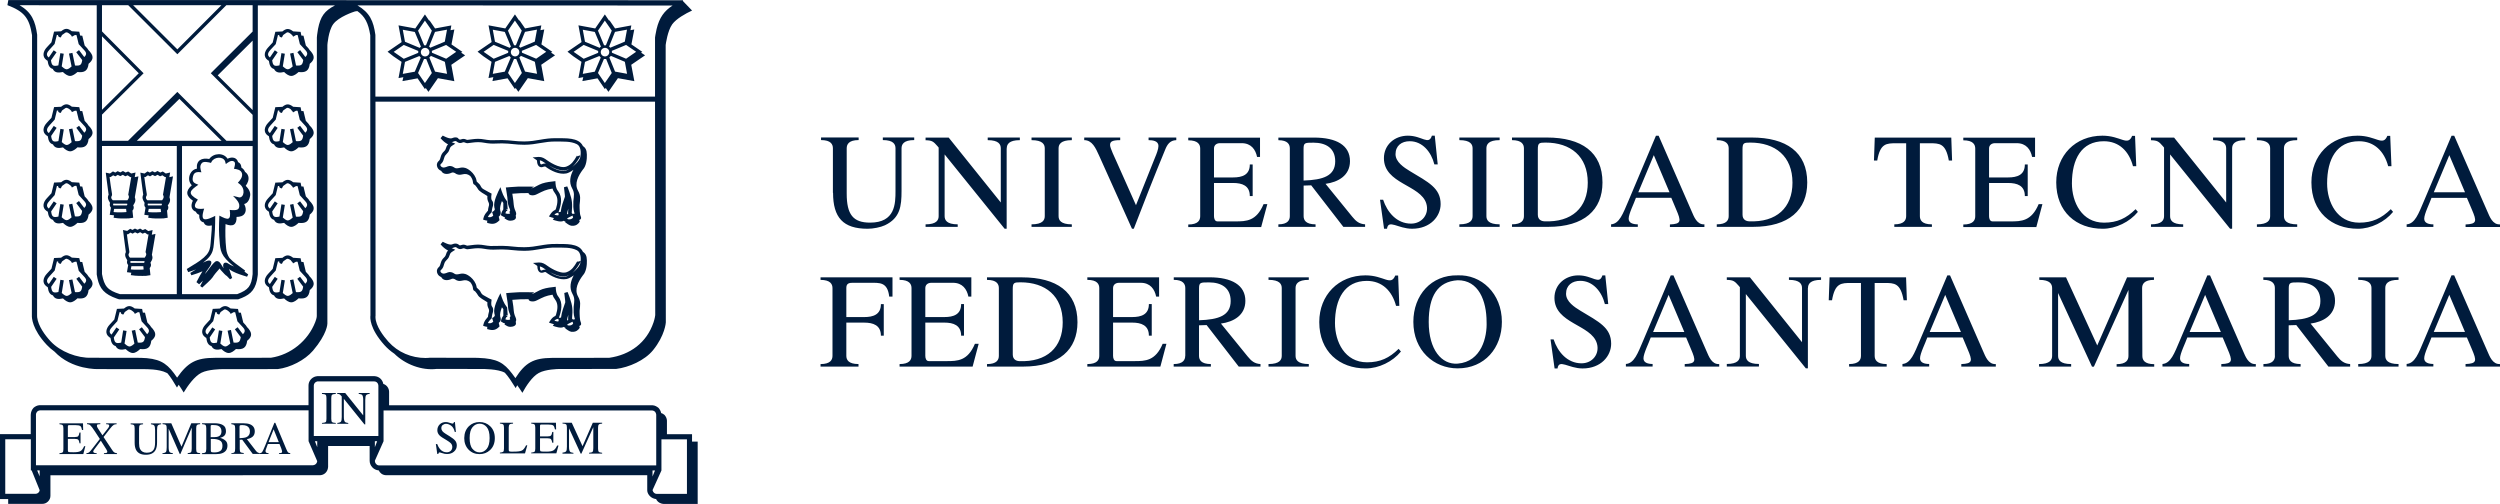 <svg fill="none" height="26" viewBox="0 0 129 26" width="129" xmlns="http://www.w3.org/2000/svg" xmlns:xlink="http://www.w3.org/1999/xlink"><clipPath id="a"><path d="m0 0h129v26h-129z"/></clipPath><g clip-path="url(#a)" clip-rule="evenodd" fill="#001b3c" fill-rule="evenodd"><path d="m16.251 22.767h.118v.307zm3.21 0h-.118v.307zm-.118 1.006c0 .013 0 .038.009.072.021.076.101.164.181.168h14.328v-2.619c-.004-.055-.029-.109-.063-.151-.042-.034-.089-.059-.139-.063h-13.868v1.587zm-2.982-4.088c-.093.021-.169.11-.169.206v2.606h3.332v-2.598s0-.025-.009-.055c-.025-.101-.101-.16-.207-.164h-2.919c-.008 0-.017 0-.029.004zm-14.315 5.607-.413-1.019h-.042v-1.608h-1.32v2.816h1.565s.021 0 .051-.008c.084-.021.152-.093.16-.181zm-.127-1.019.127.311v-.311zm31.878.004h-.127v.311zm.333-1.608v1.608l-.46 1.014c.03.122.114.19.211.194h1.565v-2.816zm-15.057.345h-2.143v1.082s-.004.046-.017.101c-.051.185-.198.311-.392.324l-13.919.004v1.057c.004.223-.194.421-.413.417h-1.767v-.248h-.422v-3.351h1.586v-.994c.004-.147.059-.265.139-.358.084-.076.194-.131.304-.139h.03 13.86v-1.015c-.004-.219.16-.421.375-.471.034-.008.063-.013.08-.013h.034 2.893.03c.228.013.409.181.447.4.177.055.295.219.299.404v.699h13.573.03c.114.008.219.067.304.139.063.076.114.164.131.261.055.017.118.046.177.101.068.08.118.181.122.286v.703h1.295v.383h.291v3.216h-1.763s-.042 0-.101-.017c-.139-.038-.232-.122-.283-.236-.021 0-.055-.004-.093-.017-.203-.055-.38-.257-.363-.471v-.741h-13.488c-.177-.008-.304-.114-.367-.248-.27-.017-.468-.253-.468-.493zm-2.704.783-.447-1.032v-1.591h-13.864c-.051.004-.101.029-.139.063-.034.042-.063.097-.063.151v2.619h14.298c.122-.017.198-.088.215-.21zm11.649-9.868c.051-.017.101-.017.152-.013l-.038-.025s-.063-.046-.11-.072c-.042-.025-.08-.051-.131-.063l-.034-.004.008.093c.004.059.021.135.097.109zm.299.076c.24.164.578.324.873.269.059-.013.135-.051.219-.101-.232.135-.506.122-.881-.055-.08-.038-.152-.076-.211-.114zm1.219.076c.173-.135.337-.311.388-.438.008-.021.013-.038.013-.038.063-.265.034-.594-.173-.695-.325-.16-.7-.126-1.05-.135-.65-.013-1.008.164-1.658.168-.451 0-.7-.067-1.151-.072-.236-.004-.367.021-.599.008-.249-.013-.388-.071-.637-.071-.215 0-.481.055-.552.055-.11 0-.139-.08-.249-.038-.08.034-.152.042-.232 0l-.034-.021-.046-.034c-.046-.029-.089-.017-.122-.004l-.055.021c-.021.008-.046.017-.076.017l.19.084c-.211.139-.245.118-.316.337-.055.173-.203.202-.253.383-.029.105-.059.215-.139.295l-.034.029c-.089.084.063.206.165.185.046-.008.097-.021.139-.038l.038-.017c.114-.051.245-.017.342.051l.038.025c.211.097.38-.198.814.164.135.114.266.295.299.471l.013.067c.046.042.076.067.097.093.152.131.08.202.262.307.135.08.409.223.409.223-.068.45.076.278.08.543 0 .059-.013.105-.025.143l-.017.051c-.021.072-.025.147-.034.223-.076.076-.152.152-.198.248.131.021.177.013.278-.067l-.055-.189c.063-.042.156-.084.131-.173l-.017-.063c-.072-.299.186-.796.312-1.048.089.282.156.497.346.737l.03.417-.084-.042.072.101-.068.029c-.008.029-.025.067-.042.105.063.029.194.051.249 0l-.025-.084s.025-.042.029-.051c.004-.013.009-.025.013-.038-.013-.046-.021-.067-.03-.093l-.038-.088c-.063-.16-.059-.328-.08-.497-.021-.16-.076-.501-.076-.501s.43-.038.645-.046c.207-.008.806.004.806.004l-.143.097c.148-.038.371-.198.565-.261.219-.072.456-.097.683-.122.013.198.013.349.139.514.249.324.152.733.025 1.09.021-.004.089-.009.11-.013.038-.295.131-.535.219-.787.008-.029-.051-.459-.051-.484l.169-.051s.055.122.11.286c.16.455.16.636.122 1.086l.046.051.076-.013.029-.008-.021-.063c-.059-.177-.051-.387-.046-.577.029-.274.072-.425-.059-.657-.181-.32-.101-.665.063-.964-.131.097-.266.168-.367.19-.371.071-.797-.139-1.084-.358h-.038c-.008 0-.021.004-.034.004l-.042.017c-.186.063-.291-.076-.308-.244-.008-.084.009-.084-.046-.122l-.185-.126s.262-.025.308-.025c.19 0 .295.071.443.177.017.013.628.455.987.324.27-.097.396-.307.527-.53l.025-.042c0 .004.017.021.004.042l.152-.051c.004.008.008.042-.013.084l-.025.046c-.135.227-.249.379-.371.484zm.354 2.741.025.088s-.034.055-.063.084c-.11.118-.224.139-.375.126-.11-.021-.228-.118-.321-.181l.038-.008c-.038-.017-.072-.042-.105-.063-.143.093-.447-.013-.565-.059l.063-.08c-.105-.025-.202-.059-.262-.084 0 0 .076-.118.101-.151.063-.084.131-.152.232-.19l.034-.071c.08-.257.127-.551-.051-.779-.072-.093-.105-.16-.131-.248-.358.059-.456.118-.822.299-.097.051-.215.067-.321.034l-.029-.013c-.034-.017-.063-.046-.063-.088-.283-.004-.561.008-.839.034.013.084.038.232.051.337.021.151.017.311.072.459l.034.084c.042.101.063.156.017.261l.013.046c.025.168-.181.206-.304.206-.101 0-.207-.067-.287-.122l.025-.055c-.029-.008-.059-.017-.08-.025-.046-.021-.131-.08-.131-.08s.017-.08.029-.114c.021-.063.055-.131.097-.185v-.333l-.038-.051-.034-.046c-.063.164-.118.358-.088.484l.017.059c.029.118-.004.19-.093.265l.042.181s-.055.055-.093.084c-.177.139-.337.114-.544.055 0 0-.004-.059-.004-.072.004-.013.008-.025.013-.042-.068-.008-.143-.029-.219-.055 0 0 .021-.114.042-.16.042-.105.101-.185.177-.269l.029-.029c.008-.067.013-.135.034-.198.089-.253-.093-.232-.063-.56-.152-.11-.422-.223-.502-.387-.03-.063-.063-.084-.101-.139l-.021-.029c-.088-.063-.101-.042-.122-.164l-.008-.063c-.017-.08-.063-.173-.131-.257-.295-.227-.447.025-.7-.093-.013-.004-.025-.013-.038-.021-.08-.059-.156-.08-.215-.055l-.038.017c-.169.072-.405.088-.506-.11-.08-.034-.148-.08-.19-.168-.055-.109-.046-.236.042-.324l.034-.029c.105-.105.055-.303.257-.484.148-.135.072-.223.211-.362-.152-.08-.274-.185-.388-.32l.114-.135s.072.042.165.08c.076.034.219.088.308.059l.051-.021c.084-.029.173-.038.253.004l.034.021.042.034c.084.046.152-.084.358.008.017.008.034.017.055.017.072 0 .337-.055.552-.055.253 0 .392.059.645.072.232.008.363-.013.595-.008.447.004.7.076 1.147.071.649-.004 1.008-.181 1.662-.168.447.009 1.151-.051 1.362.4.131.093.203.202.207.45.008.227-.03.589-.207.77-.232.312-.456.72-.249 1.09.152.269.11.434.08.741 0 0-.004.286.025.467.004.017.008.034.013.055l.021.059c.038.105.03.164-.076.202zm-.565-.577c-.034.101-.063.202-.063.29l.055-.021c-.008-.042 0-.151.008-.269zm.219.354c-.063.029-.173.084-.211.105-.034.021-.059.042-.08.063.025.008.051.021.072.025.105.008.173 0 .249-.088zm-.734-.151s-.068.013-.089.021c-.046.017-.084.046-.114.084.215.051.249.067.203-.105zm-.793-7.995c.051-.017.101-.017.152-.013l-.038-.025s-.063-.046-.11-.072c-.042-.025-.08-.051-.131-.063l-.034-.004.008.093c.004.059.021.135.097.109zm.299.08c.24.164.578.328.873.269.059-.013.135-.051.219-.101-.232.135-.506.122-.881-.055-.08-.042-.152-.08-.211-.114zm1.219.076c.173-.135.337-.312.388-.438.008-.021.013-.038.013-.038.063-.265.034-.594-.173-.695-.325-.16-.7-.126-1.05-.135-.65-.013-1.008.164-1.658.168-.451 0-.7-.067-1.151-.072-.236-.004-.367.021-.599.008-.249-.013-.388-.072-.637-.072-.215 0-.481.055-.552.055-.11 0-.139-.08-.249-.038-.08.034-.152.042-.232 0l-.034-.021-.046-.034c-.046-.029-.089-.017-.122-.004l-.055.021c-.021.008-.046.017-.076.017l.19.084c-.211.139-.245.118-.316.337-.055.168-.203.202-.253.383-.029.105-.059.215-.139.295l-.034.029c-.089.084.063.206.165.185.046-.008.097-.021.139-.038l.038-.017c.114-.051.245-.017.342.051l.038.025c.211.097.38-.198.814.164.135.114.266.295.299.472l.013.067c.046.042.076.067.097.093.152.131.08.202.262.307.135.08.409.223.409.223-.068.45.076.278.08.543 0 .059-.013.105-.025.143l-.017.051c-.021.072-.025.147-.034.223-.076.076-.152.152-.198.248.131.021.177.013.278-.067l-.055-.189c.063-.042.156-.084.131-.173l-.017-.063c-.072-.299.186-.796.312-1.048.089.282.156.497.346.737l.03.417-.084-.042.072.101-.068.029c-.008.029-.025.067-.042.105.063.029.194.051.249 0l-.042-.063s.025-.042.029-.051c.004-.013.009-.025.013-.038-.013-.046-.021-.067-.029-.093l-.038-.088c-.063-.16-.059-.328-.08-.497-.021-.16-.076-.501-.076-.501s.43-.038.645-.046c.207-.008.806.004.806.004l-.143.097c.148-.038.371-.198.565-.261.219-.072.456-.097.683-.122.013.198.013.354.139.514.249.324.152.733.025 1.086.021 0 .089-.008.11-.013.038-.295.131-.535.219-.787.008-.029-.051-.459-.051-.484l.169-.046s.055.122.11.286c.16.455.16.636.122 1.086l.046.051.076-.013.029-.008-.021-.059c-.059-.177-.051-.387-.046-.577.029-.274.072-.425-.059-.657-.181-.32-.101-.665.063-.964-.131.097-.266.168-.367.189-.371.072-.797-.139-1.084-.358h-.038c-.009 0-.021.004-.034.004l-.042.017c-.186.063-.291-.076-.308-.244-.009-.084.008-.084-.046-.122l-.186-.126s.262-.025.308-.025c.19 0 .295.072.443.177.017.013.628.455.987.324.27-.097.397-.307.527-.53l.025-.042c0 .004.017.021.004.042l.152-.051c.004.008.008.042-.013.084l-.025.046c-.118.198-.232.349-.354.459zm.354 2.741.025.088s-.034.051-.063.084c-.11.118-.224.139-.375.126-.11-.021-.228-.118-.321-.185l.038-.008c-.038-.017-.072-.042-.105-.063-.143.093-.447-.013-.565-.059l.063-.08c-.105-.025-.202-.059-.262-.084 0 0 .076-.118.101-.151.063-.084.131-.152.232-.19l.034-.071c.08-.257.127-.551-.051-.779-.072-.093-.105-.16-.131-.248-.358.059-.456.118-.822.299-.097.051-.215.067-.321.034l-.029-.013c-.034-.017-.063-.046-.063-.088-.283-.004-.561.008-.839.034.013.084.038.232.051.337.021.151.017.311.072.459l.034.084c.042.101.063.156.017.261l.013.046c.025.168-.181.206-.304.206-.101 0-.207-.067-.287-.122l.025-.055c-.029-.008-.059-.017-.08-.029-.046-.021-.131-.08-.131-.08s.017-.08.029-.114c.021-.063.055-.131.097-.185v-.333l-.038-.051-.034-.046c-.063.164-.118.358-.088.484l.017.059c.029.118-.004.19-.093.265l.042.181s-.055.055-.093.084c-.177.139-.337.114-.544.055 0 0-.004-.059-.004-.072.004-.013.008-.025.013-.042-.068-.008-.143-.029-.219-.055 0 0 .021-.114.042-.16.042-.105.101-.185.177-.269l.029-.029c.008-.067.013-.135.034-.198.089-.253-.093-.232-.063-.56-.152-.11-.422-.223-.502-.387-.03-.063-.063-.084-.101-.139l-.021-.029c-.088-.063-.101-.042-.122-.164l-.008-.063c-.017-.08-.063-.173-.131-.257-.295-.227-.447.025-.7-.093-.013-.004-.025-.013-.038-.021-.08-.059-.156-.08-.215-.055l-.038.017c-.169.072-.405.088-.506-.109-.08-.034-.148-.08-.19-.168-.055-.109-.046-.236.042-.324l.034-.029c.105-.105.055-.303.257-.484.148-.135.072-.223.211-.362-.152-.08-.274-.185-.388-.32l.114-.135s.072.042.165.08c.076.034.219.088.308.059l.051-.021c.084-.029.173-.038.253.004l.034.042.042.034c.084.046.152-.084.358.008.017.008.034.017.055.017.072 0 .337-.055.552-.055.253 0 .392.059.645.072.232.008.363-.013.595-.008.447.004.7.076 1.147.072.649-.004 1.008-.181 1.662-.168.447.008 1.151-.051 1.362.4.131.093.203.202.207.45.008.227-.03.589-.207.77-.232.312-.456.72-.249 1.09.152.269.11.434.08.741 0 0-.004.286.025.467.004.017.008.034.013.055l.021.059c.038.093.03.147-.076.189zm-.565-.581c-.034.101-.063.202-.063.29l.055-.021c-.008-.042 0-.151.008-.269zm.219.354c-.063.029-.173.084-.211.105-.034.021-.059.042-.08.063.025.008.051.021.072.025.105.008.173 0 .249-.088zm-.734-.147s-.068.013-.089.021c-.046.017-.084.046-.114.084.215.046.249.063.203-.105zm-2.003-9.927.287.417.839-.156-.046.248.198-.038-.148.77.561.383-.063.042.207.139-.713.488.156.846-.848-.156-.489.707-.139-.202-.038.059-.38-.556-.78.143.046-.202-.249.046.156-.838-.422-.286-.299-.236.726-.497-.16-.863.865.16.498-.724.215.316zm-.228 1.419c-.122 0-.219.101-.219.223 0 .122.101.219.219.219.122 0 .219-.101.219-.219 0-.126-.097-.223-.219-.223zm.27-.008.747-.312.114-.619-.62.114-.304.758c.025.021.046.038.063.059zm.084.257.734.312.519-.358-.523-.354-.738.307c.004.021.009.046.009.067zm-.135.248.295.728.62.114-.114-.619-.721-.307c-.025.034-.051.063-.08.084zm-.274.076-.308.724.354.518.359-.518-.291-.724c-.017.004-.038.004-.059.004s-.038-.004-.055-.004zm-.24-.152-.742.303-.114.619.62-.114.308-.728c-.025-.025-.051-.051-.072-.08zm-.055-.261-.755-.312-.519.358.519.358.747-.307v-.034c0-.021.004-.042.008-.063zm.135-.223-.316-.758-.62-.114.114.619.759.316c.021-.025.042-.046.063-.063zm-.152-.825.316.758c.017 0 .034-.004.046-.004.017 0 .029 0 .046.004l.304-.758-.354-.518zm5.239-.53.287.417.839-.156-.046.248.198-.038-.148.77.561.383-.063.042.207.139-.713.488.16.846-.848-.156-.489.707-.139-.202-.046.059-.38-.556-.78.143.046-.202-.249.046.156-.838-.422-.286-.299-.236.725-.497-.16-.863.865.16.498-.724.215.316zm-.232 1.419c-.122 0-.219.101-.219.223 0 .122.097.219.219.219s.219-.101.219-.219c.004-.126-.097-.223-.219-.223zm.274-.008.747-.312.114-.619-.62.114-.304.758c.025.021.042.038.063.059zm.08.257.734.312.519-.358-.519-.354-.738.307c.004.021.008.046.008.067zm-.131.248.295.728.62.114-.114-.619-.721-.307c-.029.034-.055.063-.08.084zm-.278.076-.308.724.354.518.358-.518-.291-.724c-.017.004-.038.004-.059.004-.017 0-.038-.004-.055-.004zm-.236-.152-.742.303-.114.619.62-.114.308-.728c-.025-.025-.051-.051-.072-.08zm-.059-.261-.751-.312-.519.358.519.358.747-.307v-.034c0-.021.004-.042.004-.063zm.139-.223-.316-.758-.62-.114.114.619.759.316c.017-.025.038-.046.063-.063zm-.152-.825.316.758c.017 0 .029-.004.046-.004s.029 0 .046.004l.304-.758-.358-.518zm-8.693-.53.287.417.839-.156-.042.248.198-.038-.148.77.561.383-.063.042.207.139-.713.488.156.846-.848-.156-.489.707-.139-.202-.042.059-.38-.556-.78.143.046-.202-.249.046.156-.838-.422-.286-.299-.236.725-.497-.16-.863.865.16.498-.724.215.316zm-.228 1.419c-.122 0-.219.101-.219.223 0 .122.097.219.219.219.122 0 .224-.101.224-.219-.004-.126-.101-.223-.224-.223zm.27-.008.747-.312.114-.619-.62.114-.304.758c.025.021.046.038.063.059zm.084.257.734.312.519-.358-.523-.354-.738.307c.004.021.008.046.008.067zm-.135.248.295.728.62.114-.114-.619-.721-.307c-.025.034-.051.063-.08.084zm-.274.076-.308.724.354.518.358-.518-.291-.724c-.017.004-.038.004-.059.004s-.038-.004-.055-.004zm-.24-.152-.742.303-.114.619.62-.114.308-.728c-.025-.025-.051-.051-.072-.08zm-.055-.261-.751-.312-.519.358.519.358.747-.307v-.034c0-.021 0-.042.004-.063zm.135-.223-.316-.758-.62-.114.114.619.759.316c.021-.025.042-.046.063-.063zm-.148-.825.316.758c.017 0 .03-.004.046-.004.017 0 .03 0 .046.004l.304-.758-.358-.518zm-13.809 11.977c.051.097.034.194-.038.274l.038.366-.224.034-.19.004-.215-.004-.16-.008-.224-.029.025-.122-.224-.029.063-.37c-.055-.059-.072-.126-.055-.206l.008-.038c-.059-.097-.11-.185-.11-.286 0-.063.021-.105.038-.135-.055-.383-.148-1.141-.148-1.141l.215.046.156-.11.118.059.127-.071.135.063.131-.063.135.08.131-.055.156.105.224-.051-.042.24.19-.042-.186 1.082.013.034c.042.118.008.219-.059.32zm-1.029-.084c-.008.038-.017.059.008.088h.692c.025-.029.034-.051.021-.088l-.721-.004zm.662.261h-.616l-.03.164.055.008.152.008h.211l.177-.004.067-.008zm-.687-.442h.759l.025-.038c.067-.101.072-.147.017-.248l.156-.913-.046.008-.139-.097-.122.051-.127-.076-.131.067-.131-.063-.127.072-.11-.055-.135.093-.051-.013c.025.202.08.615.127.884.017.093-.042.114-.042.168 0 .072.034.122.076.16zm1.949-2.699c.051.097.034.194-.038.274l.034.366-.219.034-.19.004h-.215l-.16-.009-.224-.029.025-.122-.224-.029.063-.37c-.055-.059-.072-.126-.055-.206l.008-.038c-.059-.097-.11-.19-.11-.286 0-.063.021-.105.038-.135-.055-.383-.148-1.141-.148-1.141l.215.046.156-.109.118.059.127-.072.135.063.135-.072.139.08.131-.055.156.105.224-.051-.042.24.19-.042-.181 1.082.013.034c.042.118.008.219-.059.32zm-1.029-.08c-.008.038-.017.059.008.084h.692c.025-.029.034-.051.021-.088l-.721-.004zm.662.261h-.616l-.03.164.059.008.152.008h.211l.177-.008.067-.008zm-.687-.442h.759l.03-.038c.063-.101.072-.147.017-.248l.156-.914-.046.008-.139-.097-.122.051-.127-.076-.131.067-.131-.063-.127.076-.11-.055-.135.093-.051-.008c.025.202.08.615.127.88.017.093-.042.114-.042.168-.008.067.03.118.072.156zm-.73.261c.051.097.034.194-.038.274l.038.366-.224.034-.19.004h-.215l-.16-.009-.224-.029.025-.122-.224-.029.063-.37c-.055-.059-.072-.126-.055-.206l.008-.038c-.059-.097-.11-.19-.11-.286 0-.063.021-.105.038-.135-.055-.383-.148-1.141-.148-1.141l.215.046.156-.109.118.059.127-.072.135.063.135-.072.139.08.131-.055.156.105.224-.051-.042.24.19-.042-.186 1.082.013.034c.042.118.008.219-.059.32zm-1.029-.08c-.008.038-.017.059.008.084h.692c.025-.029.034-.051.021-.088l-.721-.004zm.662.261h-.616l-.03.164.059.008.152.008h.211l.177-.008.067-.008zm-.687-.442h.755l.025-.038c.067-.101.072-.147.017-.248l.156-.914-.046.008-.139-.097-.122.051-.127-.076-.131.067-.131-.063-.127.076-.11-.055-.135.093-.051-.008c.025.202.08.615.127.88.017.093-.042.114-.042.168 0 .067.038.118.08.156zm6.5 5.797.11.004.122.505.101.11s.013.013.034.038c.025.034.046.063.063.093l.063.067s.013.013.03.038c.19.244.131.417-.089.598-.042.366-.215.467-.578.425-.097.093-.236.206-.375.206s-.278-.11-.371-.202c-.224.051-.417.051-.519-.156-.156-.042-.236-.177-.266-.421l-.055-.034c-.249-.177-.173-.455.013-.652l.24-.261.135-.551.363-.017c.203-.164.338-.173.557-.004l.384.025zm-.54-.084c-.025-.021-.046-.034-.068-.046-.059-.034-.101-.046-.148-.025l-.165.114c-.046.038-.051.105-.084.135-.017.017-.16-.029-.131-.122l-.068.004-.114.463-.27.299c-.118.126-.198.278-.029.396l.253-.37.148.101-.282.417c.034.278.105.328.375.265l.101-.631.177.029-.105.652c.055.051.169.152.257.152.084 0 .198-.097.257-.152l-.139-.665.173-.038.135.652c.262.021.333-.021.371-.282l-.304-.404.143-.105.27.358c.131-.122.127-.223-.004-.362l-.278-.303-.114-.467-.08-.004-.156.088c-.021-.051-.034-.08-.08-.11zm-4.408.084.11.004.122.505.101.11s.013.013.034.038c.025.034.046.063.063.093l.063.067s.013.013.03.038c.194.244.131.417-.089.598-.042.366-.215.467-.574.425-.097.093-.236.206-.375.206-.139 0-.278-.11-.371-.202-.224.051-.418.051-.519-.156-.156-.042-.236-.177-.266-.421l-.055-.034c-.249-.177-.173-.455.013-.652l.24-.261.135-.551.363-.017c.202-.164.337-.173.553-.004l.384.025zm-.54-.084c-.025-.021-.046-.034-.067-.046-.059-.034-.101-.046-.148-.025l-.165.114c-.046.038-.051.105-.084.135-.017.017-.16-.029-.131-.122l-.067.004-.114.463-.27.299c-.118.126-.198.278-.03.396l.253-.37.148.101-.283.417c.034.278.105.328.38.265l.101-.631.177.029-.105.652c.055.051.169.152.257.152.084 0 .198-.097.253-.152l-.139-.665.177-.038.135.652c.262.021.337-.021.371-.282l-.304-.404.143-.105.27.358c.131-.122.127-.223-.004-.362l-.278-.303-.114-.467-.08-.004-.156.088c-.021-.051-.034-.08-.076-.11zm8.718-2.534.11.008.122.505.101.109s.013.013.034.038c.025.034.046.063.063.093l.063.067s.013.013.03.038c.19.244.131.417-.089.598-.042.366-.215.467-.578.425-.097.093-.236.206-.375.206s-.278-.11-.371-.202c-.224.051-.417.051-.519-.156-.156-.042-.236-.177-.266-.421l-.055-.034c-.249-.177-.173-.455.013-.653l.24-.261.135-.551.363-.017c.203-.164.338-.173.557-.004l.384.025zm-.54-.08c-.025-.021-.046-.034-.068-.046-.059-.034-.101-.046-.148-.025l-.165.114c-.046.042-.051.105-.084.135-.017.017-.16-.029-.135-.122l-.068.004-.114.467-.27.299c-.118.126-.198.278-.03.396l.253-.37.148.101-.283.417c.034.278.105.328.375.265l.101-.631.177.029-.105.652c.055.051.169.152.257.152.084 0 .198-.097.253-.147l-.139-.669.173-.034.135.652c.262.021.337-.021.371-.282l-.304-.404.143-.105.27.358c.131-.122.127-.223-.004-.362l-.278-.303-.114-.467-.08-.004-.156.088c-.021-.051-.034-.08-.08-.11zm.54-3.814.11.008.122.505.101.109s.013.013.034.038c.025.034.046.063.063.093l.063.067s.013.013.03.038c.19.244.131.417-.089.598-.042.366-.215.463-.578.425-.097.093-.236.206-.375.206s-.278-.114-.371-.206c-.224.051-.417.055-.519-.156-.156-.042-.236-.177-.266-.421l-.055-.034c-.249-.177-.173-.455.013-.653l.24-.261.135-.551.363-.017c.203-.164.338-.173.557-.004l.384.025zm-.54-.08c-.025-.021-.046-.034-.068-.046-.059-.038-.101-.046-.148-.025l-.165.114c-.046.038-.051.101-.084.135-.017.017-.16-.029-.135-.122l-.068.004-.114.467-.27.299c-.118.126-.198.278-.03.396l.253-.37.148.101-.283.417c.034.278.105.328.375.265l.101-.631.177.029-.105.652c.055.051.169.152.257.152.084 0 .198-.097.253-.147l-.139-.665.173-.038.135.652c.262.021.337-.021.371-.282l-.304-.404.143-.105.27.354c.131-.122.127-.223-.004-.362l-.278-.307-.114-.467-.08-.004-.156.088c-.021-.051-.034-.076-.08-.109zm.54-3.81.11.004.122.505.101.109s.013.013.034.038c.025.029.046.063.063.093l.063.067s.013.013.03.034c.19.244.131.417-.089.598-.042.366-.215.467-.578.425-.097.093-.236.206-.375.206s-.278-.109-.371-.202c-.224.051-.417.051-.519-.156-.156-.042-.236-.177-.266-.421l-.055-.034c-.249-.177-.173-.455.013-.653l.24-.261.135-.551.363-.017c.203-.164.338-.173.557-.004l.384.025zm-.54-.084c-.025-.021-.046-.034-.068-.046-.059-.034-.101-.046-.148-.025l-.165.114c-.046.038-.051.105-.084.135-.017.017-.16-.029-.135-.122l-.068.004-.114.467-.27.299c-.118.126-.198.278-.03.396l.253-.37.148.101-.283.417c.034.278.105.328.375.265l.101-.631.177.029-.105.653c.055.051.169.152.257.152.084 0 .198-.097.253-.147l-.139-.669.173-.034.135.648c.262.021.337-.021.371-.282l-.304-.404.143-.105.27.358c.131-.122.127-.223-.004-.362l-.278-.303-.114-.467-.08-.004-.156.088c-.021-.051-.034-.076-.08-.109zm.54-3.81.11.008.122.505.101.109s.013.013.034.038c.025.034.046.063.063.093l.063.067s.013.013.03.038c.19.244.131.417-.089.598-.042.366-.215.467-.578.425-.097.088-.236.202-.375.202s-.278-.114-.371-.202c-.224.051-.417.051-.519-.156-.156-.042-.236-.177-.266-.421l-.055-.034c-.249-.177-.173-.455.013-.653l.24-.261.135-.551.363-.017c.203-.164.338-.173.557-.004l.384.025zm-.54-.084c-.025-.021-.046-.034-.068-.046-.059-.038-.101-.046-.148-.025l-.165.114c-.046.038-.051.101-.084.135-.017.017-.16-.029-.135-.122l-.068.004-.114.467-.27.29c-.118.126-.198.278-.03.396l.253-.37.148.101-.283.417c.034.274.105.324.375.261l.101-.631.177.029-.105.653c.055.051.169.152.257.152.084 0 .198-.097.253-.147l-.135-.665.173-.038.135.653c.262.021.337-.021.371-.282l-.304-.404.143-.109.27.358c.131-.122.127-.223-.004-.362l-.278-.303-.114-.467-.08-.004-.156.088c-.021-.051-.034-.076-.08-.109zm-10.873 11.762.11.008.122.505.101.109s.013.013.034.038c.025.034.046.063.063.093l.063.067s.013.013.03.038c.194.244.131.417-.089.598-.042.366-.215.467-.574.425-.097.093-.236.206-.375.206s-.278-.11-.371-.202c-.224.051-.418.051-.519-.156-.156-.042-.236-.177-.266-.421l-.063-.042c-.249-.177-.173-.455.013-.653l.24-.261.135-.551.363-.017c.202-.164.337-.173.553-.004l.384.025zm-.54-.08c-.025-.021-.046-.034-.067-.046-.059-.034-.101-.046-.148-.025l-.164.114c-.046.042-.051.105-.084.135-.017.017-.16-.029-.131-.122l-.067.004-.114.467-.27.299c-.118.126-.198.278-.03.396l.253-.37.148.101-.283.417c.034.278.105.328.375.265l.101-.631.177.029-.105.652c.055.051.169.152.257.152.084 0 .198-.097.253-.147l-.139-.669.177-.034.135.652c.262.021.337-.021.371-.282l-.304-.404.143-.105.27.358c.131-.122.127-.223-.008-.362l-.278-.303-.114-.467-.08-.004-.16.067c-.021-.051-.034-.08-.076-.109zm.54-3.814.11.008.122.505.101.109s.013.013.034.038c.025.034.046.063.063.093l.063.067s.013.013.03.038c.194.244.131.417-.089.598-.042.366-.215.463-.574.425-.097.093-.236.206-.375.206s-.278-.114-.371-.206c-.224.051-.418.055-.519-.156-.156-.042-.236-.177-.266-.421l-.063-.038c-.249-.177-.173-.455.013-.652l.24-.261.135-.551.363-.017c.202-.164.337-.173.553-.004l.384.025zm-.54-.08c-.025-.021-.046-.034-.067-.046-.059-.038-.101-.046-.148-.025l-.164.114c-.046.038-.051.101-.084.135-.017.017-.16-.029-.131-.122l-.067.004-.114.467-.27.299c-.118.126-.198.278-.03.396l.253-.37.148.101-.283.417c.034.278.105.328.375.265l.097-.644.177.029-.105.652c.055.051.169.152.257.152.084 0 .198-.097.253-.147l-.139-.665.177-.038.135.652c.262.021.337-.021.371-.282l-.304-.404.143-.105.27.354c.131-.122.127-.223-.008-.362l-.278-.307-.114-.467-.08-.004-.156.088c-.021-.051-.034-.076-.076-.109zm.54-3.81.11.004.122.505.101.109s.013.013.034.038c.025.029.046.063.063.093l.063.067s.013.013.03.034c.194.244.131.417-.089.598-.042.366-.215.467-.574.425-.097.093-.236.206-.375.206s-.278-.109-.371-.202c-.224.051-.418.051-.519-.156-.156-.042-.236-.177-.266-.421l-.063-.038c-.249-.177-.173-.455.013-.653l.24-.261.135-.551.363-.017c.202-.164.337-.173.553-.004l.384.025zm-.54-.084c-.025-.021-.046-.034-.067-.046-.059-.034-.101-.046-.148-.025l-.164.114c-.046.038-.051.105-.084.135-.017.017-.16-.029-.131-.122l-.067.004-.114.467-.27.299c-.118.126-.198.278-.03.396l.253-.37.148.101-.283.417c.034.278.105.328.375.265l.101-.631.177.029-.105.653c.055.051.169.152.257.152.084 0 .198-.097.253-.147l-.139-.669.177-.034.135.648c.262.021.337-.021.371-.282l-.304-.404.143-.105.27.358c.131-.122.127-.223-.008-.362l-.278-.303-.114-.467-.08-.004-.16.072c-.021-.051-.034-.076-.076-.109zm.54-3.81.11.008.122.505.101.109s.013.013.034.038c.025.034.046.063.063.093l.063.067s.013.013.03.038c.194.244.131.417-.089.598-.042.366-.215.467-.574.425-.101.088-.24.202-.38.202-.139 0-.278-.114-.371-.202-.228.046-.422.051-.523-.16-.156-.042-.236-.177-.266-.421l-.055-.034c-.245-.177-.173-.459.013-.657l.24-.261.135-.551.363-.017c.202-.164.337-.173.553-.004l.384.025zm-.54-.084c-.025-.017-.046-.034-.067-.046-.059-.038-.101-.042-.148-.025l-.164.114c-.046.038-.051.101-.084.135-.017.013-.16-.029-.135-.126l-.067.004-.114.463-.27.299c-.118.126-.198.278-.03.396l.253-.37.148.101-.287.413c.034.278.105.328.38.265l.101-.631.177.029-.105.653c.055.051.169.152.257.152.084 0 .198-.097.253-.147l-.135-.665.177-.038.135.653c.262.021.337-.021.371-.282l-.308-.404.143-.109.27.358c.131-.122.127-.223-.008-.362l-.278-.303-.114-.467-.08-.004-.156.088c-.021-.051-.038-.08-.08-.114zm30.76 14.886c0 .008-.042.674-.662 1.436-.426.522-1.24.884-1.902.964l-2.965.004c-.004 0-.679.008-1.029.206-.342.189-.654.674-.844 1.023-.076-.118-.165-.257-.266-.392l-.08.147c-.211-.337-.375-.594-.557-.791-.35-.202-1.156-.194-1.164-.194l-2.353-.004c-.776.093-1.632-.236-2.189-.787-.19-.126-.358-.274-.506-.438-.776-.867-.742-1.423-.725-1.532l-.009-11.299v-3.162c-.101-.627-.274-.972-.666-1.246l-.122.017c-.068.021-.844.274-1.126.661-.249.345-.299 1.065-.299 1.074v14.372c0 .017-.004.53-.742 1.398-.422.493-1.173.871-1.818.951l-2.902.004c-.004 0-.675.004-1.038.185-.358.181-.704.669-.915 1.019-.072-.122-.16-.261-.257-.4l-.089.143c-.177-.303-.329-.543-.489-.733l-.055-.029c-.38-.198-1.097-.185-1.101-.185l-2.421-.004s-.337.013-.793-.093c-.447-.105-1.012-.333-1.464-.812-.148-.105-.278-.219-.396-.345-.763-.817-.772-1.41-.768-1.507l.008-14.473c-.139-.892-.409-1.221-1.27-1.549l.046-.261h4.564 8.309l4.648.004 17.288.004.013.055.46.476c-.337.156-.814.421-1.025.711-.24.337-.329 1.01-.337 1.065v3.17zm-.557-11.392h-14.425l.004 11.051s-.009.042-.004.084c.013.438.405.96.666 1.25.493.551 1.194.842 1.919.842.127 0 .207-.013.207-.013l2.366.004s.219 0 .485.025c.831.084 1.113.366 1.577 1.023.51-.8.936-1.036 1.885-1.044l2.952-.004c1.08-.152 1.936-.779 2.29-1.827.067-.202.084-.341.088-.375zm-15.357-4.968c.645.383.827.808.928 1.524v3.183h14.429v-3.048s.025-.198.08-.434c.143-.602.401-.943.827-1.217zm-17.432-.008c.628.37.81.821.907 1.524l-.004 14.495s0 .034.004.084c.051.446.405.93.692 1.238.502.539 1.375.876 2.109.85l2.421.004s.19-.004.434.017c.806.076 1.122.354 1.565 1.006.553-.791.987-1.023 1.949-1.023l2.889-.004c1.029-.152 1.915-.876 2.29-1.84.034-.084.076-.215.08-.307l.004-14.381s.013-.198.059-.438c.127-.648.333-.935.881-1.217h-3.986v6.993.265 6.622s-.013.139-.046.307c-.127.581-.426.791-.966.981h-6.15s-.16-.046-.329-.122c-.561-.248-.73-.577-.822-1.162v-6.626-.265-6.997zm12.025 0h-1.358l-2.526 2.53-2.535-2.53h-1.354v1.351l2.147 2.16-2.147 2.134v1.351h1.345l2.543-2.522 2.535 2.522h1.35v-1.339l-2.159-2.147 2.159-2.151zm-1.611 0h-4.555l2.282 2.278zm-6.162 13.871c.118.644.295.838.924 1.036h2.936v-7.641h-3.859zm4.129 1.036h2.851c.578-.219.73-.413.793-1.031v-6.609h-3.644zm3.644-13.08-1.801 1.793 1.801 1.789zm-7.773 3.57 1.898-1.886-1.898-1.907zm3.994-.564-2.197 2.164h4.374zm1.025 5.986c-.063-.025-.118-.059-.156-.126-.008-.013-.013-.025-.017-.034-.228-.084-.291-.311-.156-.573-.359-.248-.392-.497-.055-.796-.274-.261-.122-.796.262-.855-.042-.438.257-.573.637-.501.228-.316.738-.337.945-.013.257-.126.489-.046.544.177.013.004.029.013.042.021.097.063.122.156.127.257.093.059.156.135.19.223.076.055.135.122.165.219.051.181-.025.358-.131.501.148.147.262.324.228.518-.029.173-.114.379-.308.421.16.286.097.61-.27.657-.046.004-.089.009-.122.009.017.412-.194.522-.569.37-.017.417-.013.85.034 1.267.017.177.072.341.169.484.105.114.228.219.325.29l.481.354-.029.059.19.143-.059.118s-.346-.101-.557-.19c-.118-.051-.24-.105-.342-.185l-.03-.025c.009.021.017.046.025.063l.135.404-.11.067s-.084-.084-.173-.181c-.021.013-.194-.168-.299-.29-.025-.025-.042-.059-.063-.088-.122.126-.312.366-.363.455-.059.101-.426.429-.536.53l-.105-.08.143-.274-.198.185-.139-.11.177-.333s.101-.164.135-.227c-.181.08-.35.139-.574.206l-.055-.122.295-.181c-.131.051-.266.097-.405.139l-.072-.16.38-.236s.139-.076.299-.194c.62-.451.515-.665.586-1.326.017-.147.025-.333.029-.493-.173.038-.358.029-.417-.156-.16-.034-.249-.16-.232-.392zm.295 3.052c.122-.122.443-.64.586-.665.194-.038.274.253.38.366l-.013-.038s-.008-.029-.013-.063c-.021-.189.122-.236.262-.139.089.063.198.11.299.152-.017-.017-.122-.093-.24-.202-.531-.493-.468-.737-.527-1.389-.029-.349.009-1.036.009-1.036.447.236.612.269.536-.295.105.013.401.046.46-.076.131-.261-.148-.492-.291-.648 0 0 .308.08.321.08.249.017.337-.459.008-.699l-.08-.059c.114-.122.262-.299.211-.488-.051-.181-.266-.215-.413-.232.025-.084.105-.312.004-.375-.148-.093-.316.051-.422.131 0 0-.038-.143-.042-.152-.114-.261-.561-.215-.692.029l-.034.063c-.11-.029-.371-.093-.46 0-.143.143-.08.328-.034.484-.173-.017-.371-.042-.43.202-.076.307.051.354.274.442-.451.312-.582.455-.025.766-.325.425-.097.518.325.467-.038.114-.135.412-.042.514.11.122.502-.088.612-.143 0 0 0 .678-.034 1.015-.072.669.021.93-.595 1.402.084-.038.308-.173.401-.08.127.126-.19.438-.266.594zm18.444 9.215c.101-.008.165-.034.19-.067.029-.034.042-.118.042-.244v-.977c0-.088-.013-.143-.042-.168-.03-.025-.089-.042-.186-.046v-.042h.477l.557 1.212.531-1.212h.481v.046c-.089.004-.148.021-.173.051-.025.025-.038.08-.038.168v1.069c0 .088.013.143.038.168.025.025.084.042.173.051v.042h-.675v-.042c.097-.008.156-.025.181-.051.025-.025.038-.093.038-.194v-1.078l-.616 1.368h-.034l-.603-1.309v.956c0 .131.021.219.059.257.025.025.08.042.169.055v.042h-.565v-.055zm-1.611 0c.089-.008.143-.025.173-.046.025-.021.038-.08.038-.168v-1.069c0-.084-.013-.139-.038-.168-.025-.025-.084-.042-.173-.051v-.042h1.278l.008.345h-.059c-.021-.105-.051-.173-.093-.206-.042-.029-.131-.046-.274-.046h-.325c-.034 0-.059.004-.067.017-.009.008-.013.034-.013.063v.535h.371c.101 0 .169-.017.194-.046.029-.029.051-.093.068-.185h.055v.556h-.055c-.017-.093-.042-.156-.068-.185-.029-.029-.093-.046-.194-.046h-.371v.594c0 .046.017.076.046.084.029.008.122.013.27.013.165 0 .283-.017.358-.055.076-.038.148-.122.211-.261h.068l-.11.404h-1.299zm-1.615 0c.089-.008.148-.025.173-.046s.038-.08.038-.168v-1.069c0-.084-.013-.139-.038-.168-.025-.025-.084-.042-.173-.051v-.042h.679v.046c-.088.004-.148.017-.177.042s-.046.076-.046.156v1.153c0 .025.004.046.013.063.008.017.029.025.059.029l.055.004h.114c.215 0 .358-.017.434-.055.076-.034.148-.126.219-.27h.063l-.118.417h-1.295zm-1.594-1.368c.148-.139.329-.21.544-.21s.401.072.548.215c.16.152.24.358.24.615 0 .261-.084.467-.249.619-.148.139-.329.206-.54.206-.224 0-.413-.076-.561-.227-.152-.156-.228-.358-.228-.598.004-.261.084-.463.245-.619zm.181 1.175c.101.122.224.181.367.181s.262-.059.363-.177c.101-.118.152-.307.152-.564 0-.261-.051-.45-.152-.568s-.224-.173-.363-.173c-.143 0-.266.059-.367.181-.101.122-.148.307-.148.56 0 .253.046.442.148.56zm-1.822-.248c.042.109.088.194.143.257.097.114.215.168.354.168.076 0 .143-.025.198-.072.055-.051.084-.118.084-.202 0-.08-.029-.147-.084-.202-.038-.038-.114-.093-.232-.164l-.207-.126c-.063-.038-.11-.08-.148-.118-.068-.076-.101-.16-.101-.253 0-.122.042-.223.122-.303.08-.08.186-.122.321-.122.055 0 .122.013.198.042.076.025.122.038.131.038.03 0 .051-.008.059-.021.013-.013.021-.034.025-.059h.051l.051.509h-.059c-.038-.156-.101-.261-.19-.324-.084-.059-.173-.093-.257-.093-.063 0-.122.021-.173.059s-.072.093-.072.16c0 .063.021.114.055.16.038.046.097.093.173.139l.211.131c.131.08.224.156.278.223.055.067.08.151.08.244 0 .126-.046.232-.143.316-.093.084-.215.126-.363.126-.076 0-.152-.013-.232-.042-.08-.029-.127-.042-.139-.042-.029 0-.046.008-.059.025-.009.017-.017.038-.017.055h-.055l-.072-.509zm-5.158-1.09c.101-.008.164-.034.19-.067.029-.034.042-.118.042-.244v-1.057l-.034-.038c-.034-.042-.068-.067-.089-.076-.025-.009-.059-.017-.11-.017v-.046h.413l.928 1.153v-.8c0-.135-.021-.219-.059-.257-.025-.025-.084-.042-.173-.051v-.046h.565v.046c-.093.008-.152.034-.181.067-.029.034-.046.118-.046.244v1.263h-.042l-1.063-1.318v.935c0 .131.021.219.059.257.025.025.08.042.169.055v.042h-.565v-.046zm-.789 0c.097-.008.16-.021.19-.042.03-.021.042-.08.042-.173v-1.069c0-.088-.013-.143-.042-.168-.029-.025-.093-.042-.19-.046v-.046h.713v.046c-.097.004-.16.021-.19.046-.029.025-.042.08-.042.168v1.069c0 .093.017.152.042.173.03.021.093.038.19.042v.042h-.713zm-3.214 1.608v-.042c.059-.008.101-.029.131-.072.029-.038.08-.147.152-.324l.477-1.179h.046l.569 1.36c.038.088.068.147.089.168.025.021.063.034.114.042v.042h-.582v-.042c.068-.004.11-.013.131-.021.021-.008.03-.034.03-.067 0-.013-.004-.034-.013-.063-.008-.029-.017-.059-.029-.093l-.093-.232h-.599c-.059.156-.097.253-.105.286-.013.034-.017.063-.017.084 0 .038.017.067.046.084.021.008.055.017.11.021v.042h-.456zm.987-.619-.266-.661-.262.661zm-2.451.573c.089-.008.143-.025.165-.055.021-.025.034-.093.034-.189v-1.04c0-.084-.013-.139-.038-.164-.025-.025-.076-.042-.16-.051v-.046h.633c.131 0 .24.017.329.051.165.067.249.189.249.366 0 .118-.038.21-.11.274-.076.063-.173.105-.299.126l.472.61c.029.038.059.063.089.08.029.017.068.029.11.034v.042h-.367l-.544-.737-.127.004v.471c0 .088.013.147.038.168.025.025.084.038.169.046v.042h-.641zm.78-.829c.122-.055.181-.151.181-.295 0-.139-.055-.232-.165-.286-.059-.025-.135-.042-.232-.042-.063 0-.105.004-.118.017-.013.008-.021.029-.021.067v.594c.169-.009.287-.025.354-.055zm-1.43-.042c.097-.046.143-.131.143-.253 0-.143-.055-.24-.169-.29-.063-.029-.156-.042-.283-.042-.046 0-.076.004-.089.013-.013.008-.017.034-.017.072v.543l.219-.004c.08 0 .143-.013.194-.038zm-.86.872c.093-.004.152-.021.177-.046.025-.025.042-.084.042-.173v-1.069c0-.088-.013-.143-.042-.168-.025-.025-.088-.042-.177-.046v-.046h.641c.181 0 .329.029.434.093.11.063.16.168.16.32 0 .114-.038.198-.114.257-.042.034-.105.059-.19.084.105.025.194.072.27.135.076.063.11.147.11.261 0 .19-.084.316-.249.387-.089.038-.194.055-.321.055h-.747v-.042zm.936-.114c.08-.046.118-.139.118-.274s-.046-.227-.139-.274c-.093-.051-.211-.076-.354-.076h-.067-.042v.598c0 .042.013.067.034.08.021.013.076.017.156.017.118 0 .215-.021.295-.072zm-2.978.114c.093-.008.156-.034.181-.067.025-.034.038-.114.038-.244v-.977c0-.084-.013-.143-.038-.168-.025-.025-.084-.042-.177-.046v-.046h.451l.527 1.208.506-1.208h.456v.046c-.084.004-.139.021-.165.051-.025.025-.038.08-.038.164v1.069c0 .088.013.143.038.168.025.025.08.038.165.046v.042h-.641v-.042c.093-.009.148-.025.173-.051.021-.029.034-.093.034-.194v-1.073l-.586 1.364h-.03l-.574-1.309v.956c0 .131.017.219.055.257.025.025.076.042.16.051v.042h-.536zm-1-1.541v.046c-.089.004-.143.021-.169.046-.025.025-.038.08-.038.168v.766c0 .126.017.223.051.295.063.126.177.194.346.194.186 0 .312-.067.375-.198.034-.072.055-.185.055-.341v-.623c0-.131-.017-.21-.046-.244-.03-.034-.089-.055-.169-.063v-.046h.527v.046c-.089.008-.148.034-.173.067-.025.034-.038.114-.038.24v.623c0 .164-.025.295-.072.387-.089.173-.257.257-.51.257-.249 0-.413-.084-.502-.253-.046-.093-.072-.21-.072-.358v-.749c0-.088-.013-.143-.038-.168-.025-.025-.08-.042-.169-.046v-.046zm-2.919 1.541c.063-.008.11-.025.139-.051.034-.029.097-.101.19-.223l.359-.463-.253-.387c-.11-.168-.186-.269-.232-.311-.042-.042-.101-.063-.177-.067v-.046h.687v.046c-.067.004-.11.008-.131.013-.03.008-.046.034-.046.067 0 .021.008.051.021.08.008.017.017.034.03.055l.236.362.262-.333c.038-.046.063-.084.076-.114.008-.017.013-.034.013-.046 0-.034-.017-.059-.051-.067-.021-.008-.055-.013-.11-.013v-.046h.54v.046c-.059 0-.11.013-.143.029-.051.029-.118.097-.194.198l-.337.434.439.661c.046.071.084.118.118.135.03.017.076.034.139.042v.042h-.675v-.046c.063 0 .11-.009.135-.017s.038-.029.038-.059c0-.025-.017-.067-.051-.122-.034-.059-.131-.206-.283-.446l-.27.358c-.038.051-.067.088-.084.114-.025.038-.038.067-.038.084 0 .034.021.059.059.071.021.008.063.017.118.017v.042h-.531v-.038zm-1.396 0c.084-.008.139-.025.165-.046.025-.021.038-.08.038-.168v-1.069c0-.084-.013-.139-.038-.164-.025-.025-.08-.042-.165-.051v-.046h1.215l.008.345h-.059c-.021-.105-.046-.177-.089-.206-.038-.029-.127-.046-.257-.046h-.308c-.034 0-.055.004-.063.017-.008.013-.013.034-.013.063v.535h.35c.097 0 .16-.017.186-.046.025-.029.046-.093.063-.185h.055v.556h-.051c-.017-.093-.038-.156-.067-.185-.025-.029-.089-.046-.186-.046h-.35v.594c0 .046.013.076.042.084.03.008.114.013.257.013.156 0 .27-.017.342-.055.072-.034.139-.122.198-.257h.063l-.105.404h-1.232z"/><path d="m126.385 8.007.81 1.915h-1.612zm.253-1.002h-.139l-1.418 3.355c-.286.674-.468 1.183-.898 1.217v.131h1.379v-.131c-.236 0-.472-.063-.472-.29 0-.257.287-.812.375-1.078h1.827l.253.594c.265.619.27.753-.321.779v.131h1.78v-.135c-.392.021-.536-.396-.662-.682zm-3.303.004h-.147c-.232.564-.578-.008-1.536-.008-1.4 0-2.383 1.023-2.383 2.408 0 1.524 1.038 2.395 2.4 2.395.671 0 1.388-.349 1.814-.871l-.118-.139c-.481.471-.949.695-1.632.695-1.143 0-1.654-1.052-1.654-2.025 0-1.255.494-2.176 1.645-2.176.793 0 1.303.522 1.506 1.288h.169zm-5.483.648c0-.202.106-.425.684-.425v-.135h-2.08v.135c.578 0 .683.223.683.425v3.494c0 .202-.105.425-.683.425v.131h2.08v-.131c-.578 0-.684-.223-.684-.425zm-2.674 0c0-.202.106-.425.675-.425v-.135h-1.658v.135c.574 0 .675.223.675.425v2.791l-2.686-3.347h-1.194v.135c.342.008.405.067.62.312l.055.067v3.536c0 .202-.106.425-.675.425v.131h1.662v-.131c-.574 0-.675-.223-.675-.425v-3.183l3.096 3.835h.105zm-5.01-.648h-.148c-.232.564-.578-.008-1.535-.008-1.401 0-2.383 1.023-2.383 2.408 0 1.524 1.037 2.395 2.399 2.395.671 0 1.388-.349 1.814-.871l-.118-.139c-.481.471-.949.695-1.632.695-1.143 0-1.654-1.052-1.654-2.025 0-1.255.494-2.176 1.645-2.176.797 0 1.304.522 1.506 1.288h.169zm-5.091 4.698.312-1.175h-.194c-.371.884-.899.892-1.46.892h-.919c-.139 0-.181-.147-.181-.269v-1.713h.982c.468 0 .865.131.865.674h.148v-1.629h-.148c0 .543-.397.669-.865.669h-.982v-1.494c0-.173.13-.274.307-.274h1.122c.49 0 .717.333.793.711h.152v-.994h-3.703v.135c.51 0 .616.223.616.425v3.494c0 .202-.106.425-.616.425v.131h3.771zm-5.399-.131c-.51 0-.612-.223-.612-.425v-3.759h.502c.515 0 .835 0 .991.892h.169l-.042-1.183h-3.948l-.042 1.183h.169c.152-.892.472-.892.991-.892h.502v3.759c0 .202-.105.425-.612.425v.131h1.94v-.131zm-9.764-3.865c0-.333.063-.354.397-.354 1.291 0 2.181.703 2.181 2.067 0 1.292-.823 2.059-2.244 1.995-.152-.008-.333-.084-.333-.341zm.531 3.995c1.868 0 2.809-.876 2.809-2.29 0-1.566-1.08-2.32-2.868-2.32h-1.801v.135c.51 0 .616.223.616.425v3.494c0 .202-.105.425-.616.425v.131zm-5.108-3.7.81 1.915h-1.611zm.249-1.002h-.139l-1.417 3.355c-.287.674-.468 1.183-.898 1.217v.131h1.379v-.131c-.236 0-.472-.063-.472-.29 0-.257.287-.812.375-1.078h1.826l.249.594c.266.619.274.753-.321.779v.131h1.78v-.135c-.392.021-.536-.396-.662-.682zm-6.234.707c0-.333.063-.354.397-.354 1.291 0 2.18.703 2.18 2.067 0 1.292-.822 2.059-2.244 1.995-.152-.008-.333-.084-.333-.341zm.527 3.995c1.869 0 2.809-.876 2.809-2.29 0-1.566-1.08-2.32-2.868-2.32h-1.801v.135c.51 0 .616.223.616.425v3.494c0 .202-.105.425-.616.425v.131zm-3.18-4.05c0-.202.105-.425.683-.425v-.135h-2.079v.135c.578 0 .683.223.683.425v3.494c0 .202-.105.425-.683.425v.131h2.079v-.131c-.578 0-.683-.223-.683-.425zm-5.281 4.147h.152c.068-.509.569 0 1.295 0 .949 0 1.472-.648 1.472-1.271 0-.834-.641-1.132-1.59-1.705-.299-.181-.738-.467-.738-.871 0-.438.312-.669.734-.669.649 0 1.109.547 1.27 1.196h.173l-.152-1.482h-.148c-.169.514-.502 0-1.24 0-.683 0-1.236.471-1.236 1.162 0 1.33 1.902 1.372 2.189 2.345.16.543-.224 1.031-.789 1.031-.738 0-1.227-.585-1.442-1.234h-.16zm-4.154-4.113c0-.328.063-.328.515-.328.628 0 1.118.274 1.118.96 0 .754-.62.96-1.632.994zm-.709 3.461c0 .202-.105.425-.591.425v.131h1.919v-.131c-.51 0-.616-.223-.616-.425v-1.575l.392-.013 1.658 2.143h1.122v-.131c-.312-.021-.472-.16-.662-.392l-1.379-1.697c.654-.088 1.261-.429 1.261-1.17 0-.817-.696-1.217-1.856-1.217h-1.839v.135c.489 0 .591.223.591.425zm-1.476.556.316-1.175h-.194c-.371.884-.898.892-1.459.892h-.919c-.139 0-.181-.147-.181-.269v-1.713h.983c.468 0 .865.131.865.674h.148v-1.629h-.148c0 .543-.396.669-.865.669h-.983v-1.494c0-.173.131-.274.308-.274h1.122c.489 0 .717.333.793.711h.152v-.994h-3.703v.135c.51 0 .616.223.616.425v3.494c0 .202-.105.425-.616.425v.131h3.766zm-6.668.097h.093c.384-1.002 1.101-2.837 1.615-4.071.11-.278.253-.493.578-.501v-.135h-1.43v.135c.203 0 .51.034.51.299 0 .16-.105.429-.169.577l-.991 2.48-1.016-2.278c-.063-.139-.321-.674-.321-.821 0-.168.076-.257.523-.257v-.135h-1.856v.135c.405 0 .586.392.772.808zm-3.788-4.147c0-.202.105-.425.683-.425v-.135h-2.079v.135c.578 0 .683.223.683.425v3.494c0 .202-.105.425-.683.425v.131h2.079v-.131c-.578 0-.683-.223-.683-.425zm-2.674 0c0-.202.105-.425.675-.425v-.135h-1.658v.135c.574 0 .675.223.675.425v2.791l-2.687-3.347h-1.194v.135c.342.008.405.067.62.312l.055.067v3.536c0 .202-.105.425-.675.425v.131h1.658v-.131c-.569 0-.675-.223-.675-.425v-3.183l3.096 3.835h.105v-4.147zm-8.963 2.29c0 1.276.515 1.857 1.784 1.857.291 0 .671-.076.894-.181.789-.375.856-.989.856-1.777v-2.193c0-.202.105-.425.654-.425v-.135h-1.62v.135c.553 0 .654.223.654.425v2.193c0 .661-.009 1.642-1.312 1.642-.873 0-1.206-.413-1.206-1.499v-2.336c0-.202.105-.425.616-.425v-.135h-1.94v.135c.51 0 .612.223.612.425v2.294zm83.398 5.267.81 1.915h-1.612zm.253-1.006h-.139l-1.418 3.355c-.286.674-.468 1.183-.898 1.217v.131h1.379v-.131c-.236 0-.472-.063-.472-.29 0-.257.287-.812.375-1.078h1.827l.253.594c.265.619.27.754-.321.779v.131h1.78v-.131c-.392.021-.536-.396-.662-.682zm-3.556.657c0-.202.106-.425.684-.425v-.131h-2.08v.131c.578 0 .683.223.683.425v3.494c0 .202-.105.425-.683.425v.131h2.08v-.131c-.578 0-.684-.223-.684-.425zm-4.981.034c0-.328.063-.328.515-.328.628 0 1.117.274 1.117.96 0 .754-.62.96-1.632.994zm-.713 3.461c0 .202-.105.425-.594.425v.131h1.919v-.131c-.511 0-.616-.223-.616-.425v-1.574l.392-.013 1.658 2.143h1.122v-.131c-.312-.021-.473-.16-.663-.392l-1.379-1.697c.654-.088 1.261-.429 1.261-1.17 0-.812-.696-1.217-1.855-1.217h-1.844v.131c.49 0 .595.223.595.425v3.494zm-3.602-3.145.81 1.915h-1.611zm.253-1.006h-.139l-1.417 3.355c-.287.674-.468 1.183-.898 1.217v.131h1.379v-.131c-.236 0-.473-.063-.473-.29 0-.257.287-.812.376-1.078h1.826l.249.594c.266.619.274.754-.321.779v.131h1.78v-.131c-.392.021-.535-.396-.662-.682zm-3.505.657c0-.202.106-.425.612-.425v-.131h-1.388l-1.539 3.515-1.611-3.515h-1.379v.131c.556 0 .662.223.662.425v3.494c0 .202-.106.425-.675.425v.131h1.657v-.131c-.573 0-.674-.223-.674-.425v-3.241l1.75 3.801h.097l1.784-3.961v3.406c0 .202-.105.425-.611.425v.131h1.94v-.131c-.511 0-.612-.223-.612-.425zm-10.16.349.81 1.915h-1.611zm.249-1.006h-.139l-1.418 3.355c-.287.674-.468 1.183-.898 1.217v.131h1.379v-.131c-.236 0-.472-.063-.472-.29 0-.257.287-.812.375-1.078h1.826l.249.594c.266.619.274.754-.32.779v.131h1.78v-.131c-.393.021-.536-.396-.663-.682zm-3.273 4.576c-.51 0-.616-.223-.616-.425v-3.759h.502c.514 0 .835 0 .991.892h.169l-.042-1.183h-3.948l-.042 1.183h.169c.152-.892.472-.892.991-.892h.502v3.759c0 .202-.105.425-.612.425v.131h1.94v-.131zm-4.057-3.919c0-.202.105-.425.675-.425v-.131h-1.658v.131c.574 0 .675.223.675.425v2.791l-2.687-3.347h-1.194v.131c.342.008.405.067.62.311l.055.067v3.536c0 .202-.105.425-.675.425v.131h1.658v-.131c-.569 0-.675-.223-.675-.425v-3.183l3.096 3.835h.105v-4.143zm-7.191.349.81 1.915h-1.611zm.249-1.006h-.139l-1.417 3.355c-.287.674-.468 1.183-.898 1.217v.131h1.379v-.131c-.236 0-.472-.063-.472-.29 0-.257.287-.812.375-1.078h1.826l.249.594c.266.619.274.754-.321.779v.131h1.78v-.131c-.392.021-.536-.396-.662-.682zm-6.133 4.803h.152c.068-.509.569 0 1.295 0 .949 0 1.472-.648 1.472-1.276 0-.834-.641-1.133-1.59-1.705-.299-.181-.738-.467-.738-.871 0-.438.312-.669.734-.669.649 0 1.109.551 1.27 1.2h.173l-.152-1.482h-.148c-.169.514-.502 0-1.24 0-.683 0-1.236.476-1.236 1.162 0 1.33 1.902 1.373 2.189 2.345.16.543-.224 1.031-.789 1.031-.738 0-1.227-.585-1.442-1.233h-.16zm-5.002-4.551c1.08-.013 1.493 1.057 1.493 2.151.034.745-.249 2.054-1.493 2.151-.823.063-1.493-.716-1.493-2.151 0-1.33.456-2.084 1.493-2.151zm0-.253c-1.358-.029-2.286 1.015-2.286 2.4 0 1.474 1.059 2.4 2.286 2.4 1.396 0 2.282-1.057 2.282-2.4 0-1.478-1.076-2.454-2.282-2.4zm-3.071.009h-.148c-.232.564-.578-.009-1.535-.009-1.4 0-2.387 1.023-2.387 2.408 0 1.524 1.038 2.395 2.4 2.395.671 0 1.388-.349 1.814-.872l-.118-.139c-.481.471-.949.695-1.632.695-1.143 0-1.653-1.052-1.653-2.025 0-1.25.498-2.176 1.645-2.176.793 0 1.303.522 1.506 1.288h.169zm-5.293.648c0-.202.105-.425.683-.425v-.131h-2.079v.131c.578 0 .683.223.683.425v3.494c0 .202-.105.425-.683.425v.131h2.079v-.131c-.578 0-.683-.223-.683-.425zm-4.981.034c0-.328.063-.328.515-.328.628 0 1.118.274 1.118.96 0 .754-.62.96-1.632.994zm-.713 3.461c0 .202-.105.425-.595.425v.131h1.919v-.131c-.51 0-.612-.223-.612-.425v-1.574l.392-.013 1.658 2.143h1.122v-.131c-.312-.021-.472-.16-.662-.392l-1.379-1.697c.654-.088 1.261-.429 1.261-1.17 0-.812-.696-1.217-1.856-1.217h-1.839v.131c.489 0 .595.223.595.425v3.494zm-1.282.556.312-1.175h-.194c-.371.884-.898.892-1.459.892h-.919c-.139 0-.181-.147-.181-.274v-1.713h.983c.468 0 .865.135.865.674h.148v-1.629h-.148c0 .543-.397.669-.865.669h-.983v-1.494c0-.173.131-.274.308-.274h1.122c.489 0 .717.333.793.712h.152v-.994h-3.703v.131c.51 0 .616.223.616.425v3.494c0 .202-.105.425-.616.425v.131zm-7.617-3.995c0-.333.063-.354.397-.354 1.291 0 2.181.703 2.181 2.067 0 1.297-.823 2.059-2.244 2-.152-.008-.333-.084-.333-.341zm.531 3.995c1.868 0 2.809-.876 2.809-2.29 0-1.566-1.08-2.315-2.868-2.315h-1.801v.131c.51 0 .612.223.612.425v3.494c0 .202-.105.425-.612.425v.131zm-2.602 0 .312-1.175h-.194c-.371.884-.898.892-1.459.892h-.919c-.139 0-.181-.147-.181-.274v-1.713h.983c.468 0 .865.135.865.674h.148v-1.629h-.148c0 .543-.397.669-.865.669h-.983v-1.494c0-.173.131-.274.308-.274h1.122c.489 0 .717.333.793.712h.152v-.994h-3.703v.131c.51 0 .616.223.616.425v3.494c0 .202-.105.425-.616.425v.131zm-5.888 0v-.131c-.523 0-.628-.223-.628-.425v-1.713h.919c.468 0 .865.135.865.674h.148v-1.629h-.148c0 .543-.397.669-.865.669h-.919v-1.494c0-.168.055-.274.299-.274h.919c.489 0 .907-.055.995.712h.169v-.994h-3.712v.131c.51 0 .616.223.616.425v3.494c0 .202-.105.425-.616.425v.131z"/></g></svg>